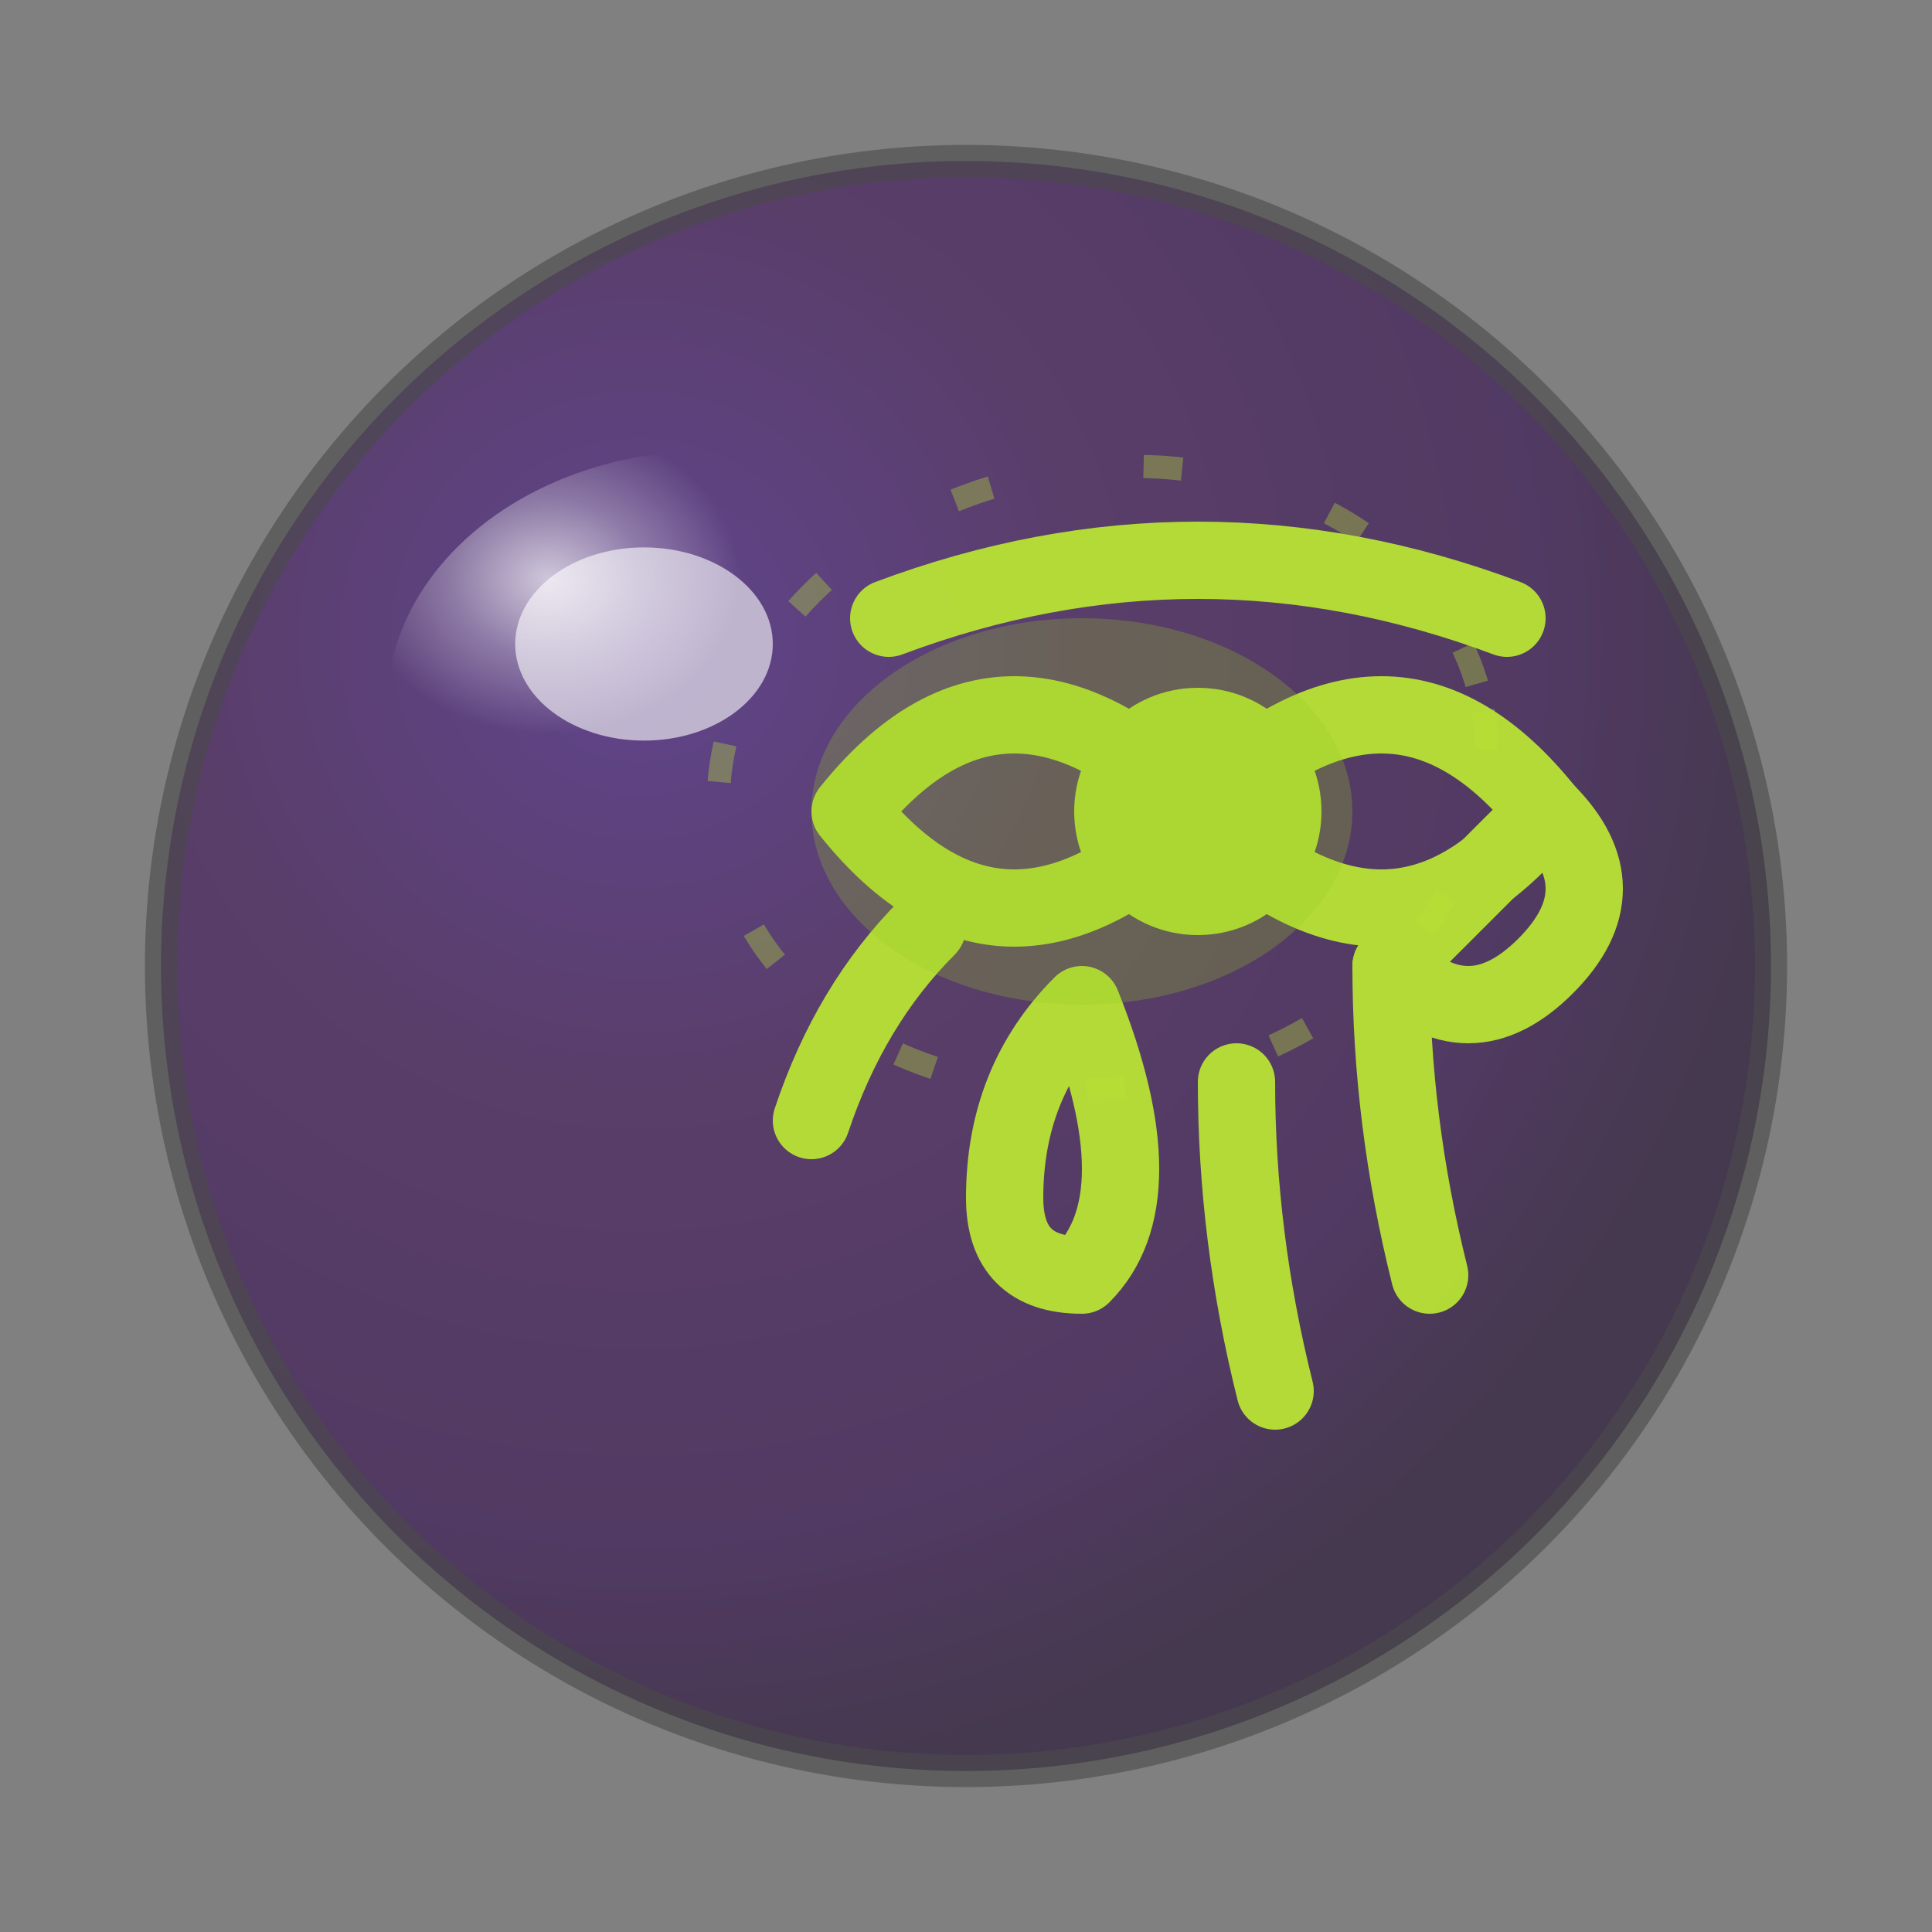 <svg xmlns="http://www.w3.org/2000/svg" viewBox="0 0 60 60">
  <rect x="0" y="0" width="60" height="60" fill="#808080" stroke="none"/>
  <defs>
    <!-- Sphere gradient for 3D effect -->
    <radialGradient id="sphereGradient" cx="0.3" cy="0.3" r="0.7">
      <stop offset="0%" stop-color="#4C1D95" />
      <stop offset="40%" stop-color="#3F125B" />
      <stop offset="80%" stop-color="#320B4F" />
      <stop offset="100%" stop-color="#1E0A2E" />
    </radialGradient>
    
    <!-- Enhanced sphere highlight -->
    <radialGradient id="sphereHighlight" cx="0.25" cy="0.25" r="0.3">
      <stop offset="0%" stop-color="#FFFFFF" stop-opacity="0.7" />
      <stop offset="50%" stop-color="#FFFFFF" stop-opacity="0.3" />
      <stop offset="100%" stop-color="#FFFFFF" stop-opacity="0" />
    </radialGradient>
  </defs>
  
  <!-- 3D Sphere background -->
  <circle cx="30" cy="30" r="25" fill="url(#sphereGradient)" stroke="#4A4A4A" stroke-width="1" opacity="0.6"/>
  
  <!-- Sphere highlight for 3D effect -->
  <ellipse cx="22" cy="22" rx="10" ry="8" fill="url(#sphereHighlight)" />
  
  <!-- Additional small highlight for extra shine -->
  <ellipse cx="20" cy="20" rx="4" ry="3" fill="#FFFFFF" opacity="0.6" />
  
  <!-- Eye of Horus symbol, positioned on sphere surface -->
  <g stroke="#B8E234" stroke-width="2" stroke-linecap="round" stroke-linejoin="round" fill="none"
     style="opacity: 0.95;" transform="scale(1.2) translate(-2, -3)">
    <!-- Main eye shape (morphed to sphere curvature) -->
    <path d="M24 24 Q28 19 33 24 Q38 19 42 24 Q38 29 33 24 Q28 29 24 24 Z"/>
    <!-- Eyebrow line (curved to follow sphere) -->
    <path d="M25 19 Q33 16 41 19"/>
    <!-- Pupil (shifted with perspective) -->
    <circle cx="33" cy="24" r="2.2" fill="#B8E234"/>
    <!-- Teardrop marking below (morphed) -->
    <path d="M30 29 Q28 31 28 34 Q28 36 30 36 Q32 34 30 29"/>
    <!-- Spiral curl extending from corner (curved) -->
    <path d="M42 24 Q44 26 42 28 Q40 30 38 28 Q40 26 42 24"/>
    <!-- Decorative lines (following sphere curve) -->
    <path d="M38 28 Q38 32 39 36"/>
    <path d="M34 31 Q34 35 35 39"/>
    <!-- Additional traditional markings (curved) -->
    <path d="M26 27 Q24 29 23 32"/>
  </g>
  
  <!-- Enhanced surface texture overlay for the eye -->
  <ellipse cx="28" cy="21" rx="10" ry="8" fill="none" stroke="#B8E234" stroke-width="0.6" opacity="0.35"
           stroke-dasharray="1,4" transform="rotate(-10 28 21) scale(1.2)"/>
  
  <!-- Surface depth shading -->
  <ellipse cx="28" cy="21" rx="7" ry="5" fill="#9BCF20" opacity="0.25" transform="scale(1.2)"/>
</svg>
